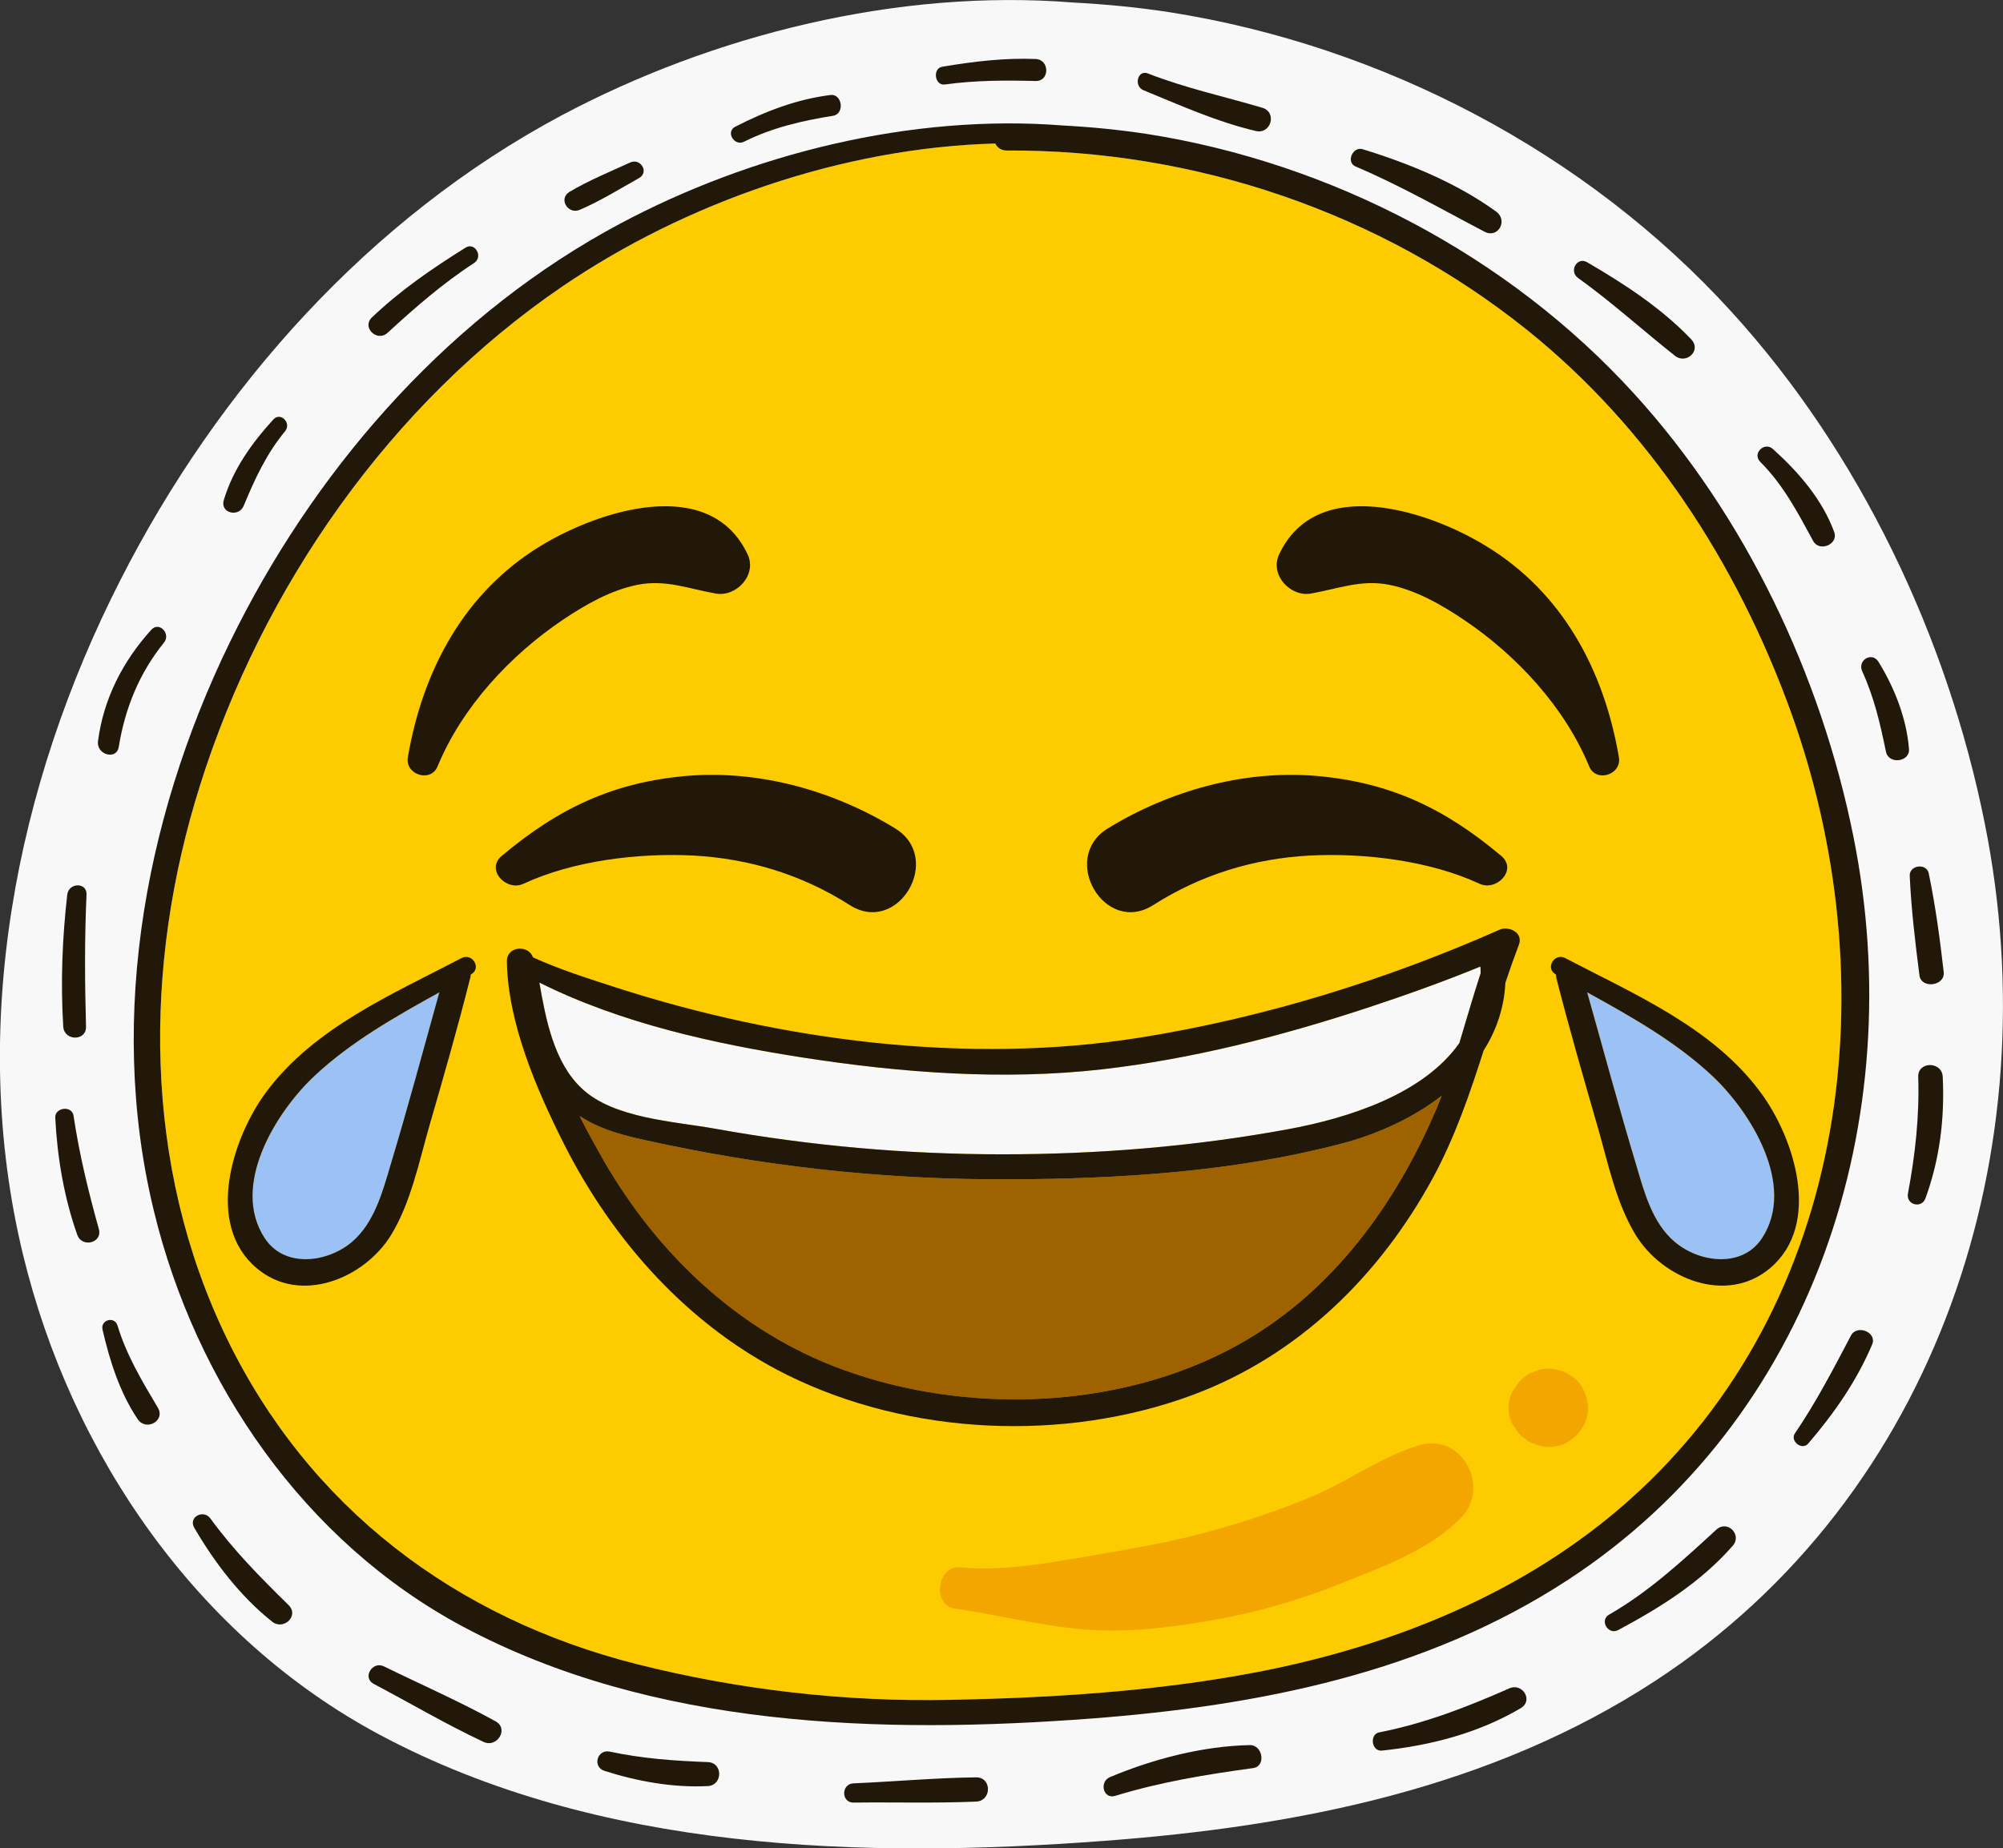 <?xml version="1.0" encoding="UTF-8"?>
<!DOCTYPE svg PUBLIC "-//W3C//DTD SVG 1.1//EN" "http://www.w3.org/Graphics/SVG/1.1/DTD/svg11.dtd">
<!-- Creator: CorelDRAW X8 -->
<svg xmlns="http://www.w3.org/2000/svg" xml:space="preserve" width="8.01in" height="7.393in" version="1.1" style="shape-rendering:geometricPrecision; text-rendering:geometricPrecision; image-rendering:optimizeQuality; fill-rule:evenodd; clip-rule:evenodd"
viewBox="0 0 8010 7393"
 xmlns:xlink="http://www.w3.org/1999/xlink">
 <rect x="0" y="0" width="8010" height="7393" fill="#333333" stroke="none"/>
 <defs>
  <style type="text/css">
   <![CDATA[
    .fil3 {fill:#22180A;fill-rule:nonzero}
    .fil5 {fill:#9CC1F5;fill-rule:nonzero}
    .fil4 {fill:#9E6300;fill-rule:nonzero}
    .fil2 {fill:#F4A600;fill-rule:nonzero}
    .fil0 {fill:#F8F8F8;fill-rule:nonzero}
    .fil1 {fill:#FCCC00;fill-rule:nonzero}
   ]]>
  </style>
 </defs>
 <g id="Layer_x0020_1">

  <g id="_972268356384">
   <path class="fil0" d="M7937 3293c-149,-744 -499,-1482 -1012,-2045 -581,-639 -1397,-1065 -2247,-1199 -129,-20 -258,-32 -388,-39 -700,-56 -1441,130 -2047,453 -765,409 -1370,1088 -1761,1856 -420,823 -610,1791 -390,2699 193,798 695,1530 1427,1921 877,468 1931,497 2898,424 774,-58 1545,-210 2204,-641 1132,-741 1578,-2126 1316,-3429z"/>
   <path class="fil1" d="M7159 2840c393,1082 243,2372 -646,3162 -417,371 -948,583 -1491,687 -399,76 -814,102 -1220,110 -420,9 -848,-40 -1256,-143 -726,-184 -1311,-626 -1640,-1305 -334,-690 -334,-1488 -106,-2210 249,-792 761,-1527 1450,-1996 491,-334 1117,-554 1730,-571 8,16 23,28 46,28 751,-4 1494,247 2081,718 489,392 839,934 1052,1520z"/>
   <path class="fil2" d="M3819 6434c172,25 338,68 512,83 178,15 357,-8 532,-39 170,-31 333,-78 493,-142 165,-66 365,-137 489,-268 115,-122 2,-336 -167,-288 -149,43 -279,140 -421,201 -149,64 -306,115 -464,156 -150,39 -302,63 -455,90 -162,27 -332,58 -497,42 -93,-10 -116,152 -22,165z"/>
   <path class="fil2" d="M6053 5703c2,2 3,5 5,7 10,18 23,33 41,44 9,10 21,17 34,20 32,14 68,18 102,8 33,-9 61,-29 82,-56 20,-26 35,-61 34,-95 -2,-28 -9,-55 -22,-79 -16,-30 -45,-52 -75,-65 -32,-13 -68,-17 -102,-7 -13,5 -25,10 -38,15 -23,14 -42,33 -56,57 -2,2 -3,5 -5,7 -27,38 -27,106 0,144z"/>
   <path class="fil3" d="M2479 895c525,-280 1166,-441 1773,-393 112,6 224,17 336,34 737,116 1444,486 1947,1039 444,487 748,1127 877,1772 227,1129 -159,2329 -1140,2971 -571,374 -1240,505 -1910,556 -838,63 -1751,38 -2511,-368 -634,-339 -1069,-973 -1236,-1664 -191,-787 -26,-1626 337,-2339 339,-665 864,-1254 1527,-1608zm1501 -321l0 0c-613,17 -1239,237 -1730,571 -689,469 -1201,1204 -1450,1996 -228,722 -228,1520 106,2210 329,679 914,1121 1640,1305 408,103 836,152 1256,143 406,-8 821,-34 1220,-110 543,-104 1074,-316 1491,-687 889,-790 1039,-2080 646,-3162 -213,-586 -563,-1128 -1052,-1520 -587,-471 -1330,-722 -2081,-718 -23,0 -38,-12 -46,-28z"/>
   <path class="fil3" d="M6003 3423c67,56 -18,143 -86,112 -200,-93 -461,-124 -679,-113 -225,12 -436,77 -626,198 -194,124 -377,-188 -181,-307 245,-150 540,-233 828,-210 298,25 518,130 744,320z"/>
   <path class="fil3" d="M3579 3313c196,119 13,431 -181,307 -190,-121 -401,-186 -626,-198 -218,-11 -479,20 -679,113 -68,32 -153,-57 -86,-112 226,-190 446,-295 744,-320 288,-23 583,60 828,210z"/>
   <path class="fil3" d="M2990 2218c38,81 -45,171 -128,156 -108,-19 -200,-57 -312,-35 -109,22 -208,79 -299,140 -211,142 -403,349 -501,586 -27,67 -131,34 -119,-36 59,-346 224,-659 532,-846 229,-140 676,-287 827,35z"/>
   <path class="fil3" d="M5115 2218c-38,81 45,171 128,156 108,-19 200,-57 312,-35 109,22 208,79 299,140 211,142 403,349 501,586 27,67 131,34 119,-36 -59,-346 -224,-659 -533,-846 -228,-140 -676,-287 -826,35z"/>
   <path class="fil0" d="M5920 3866c1,9 1,18 1,27 -30,92 -57,186 -85,279 -143,204 -442,300 -687,345 -375,69 -759,100 -1141,100 -385,0 -768,-34 -1146,-102 -166,-30 -409,-41 -536,-162 -111,-104 -144,-278 -169,-423 326,163 700,245 1054,300 393,61 801,92 1197,47 358,-41 709,-131 1051,-243 155,-51 310,-106 461,-168z"/>
   <path class="fil4" d="M5765 4383c-12,32 -25,63 -39,94 -166,372 -419,707 -782,906 -467,256 -1078,276 -1574,95 -413,-150 -740,-461 -957,-838 -31,-55 -64,-114 -95,-176 106,70 239,91 364,118 444,92 898,137 1351,135 440,-1 902,-30 1329,-142 142,-37 286,-101 403,-192z"/>
   <path class="fil3" d="M5996 3719c37,-17 97,11 78,60 -19,50 -37,101 -54,152 -5,102 -37,192 -87,271 -55,172 -113,342 -201,506 -213,393 -538,713 -961,871 -513,191 -1134,163 -1624,-80 -394,-196 -697,-537 -893,-926 -108,-215 -223,-481 -227,-727 -1,-63 87,-68 104,-17 107,49 222,85 333,121 661,213 1407,310 2096,200 490,-78 982,-230 1436,-431zm-75 174l0 0c0,-9 0,-18 -1,-27 -151,62 -306,117 -461,168 -342,112 -693,202 -1051,243 -396,45 -804,14 -1197,-47 -354,-55 -728,-137 -1054,-300 25,145 58,319 169,423 127,121 370,132 536,162 378,68 761,102 1146,102 382,0 766,-31 1141,-100 245,-45 544,-141 687,-345 28,-93 55,-187 85,-279zm-195 584l0 0c14,-31 27,-62 39,-94 -117,91 -261,155 -403,192 -427,112 -889,141 -1329,142 -453,2 -907,-43 -1351,-135 -125,-27 -258,-48 -364,-118 31,62 64,121 95,176 217,377 544,688 957,838 496,181 1107,161 1574,-95 363,-199 616,-534 782,-906z"/>
   <path class="fil5" d="M1757 3969c-64,230 -126,461 -195,690 -32,108 -65,232 -154,308 -97,83 -269,107 -349,-14 -139,-211 46,-507 199,-650 145,-136 324,-237 499,-334z"/>
   <path class="fil3" d="M1884 3897c-1,1 -1,1 -2,2 0,4 0,9 -2,14 -50,199 -107,397 -164,594 -41,143 -73,302 -151,431 -106,175 -364,283 -539,134 -207,-175 -97,-520 37,-702 192,-260 506,-393 783,-538 43,-22 81,41 38,65zm-322 762l0 0c69,-229 131,-460 195,-690 -175,97 -354,198 -499,334 -153,143 -338,439 -199,650 80,121 252,97 349,14 89,-76 122,-200 154,-308z"/>
   <path class="fil5" d="M6347 3969c65,230 127,461 196,690 32,108 64,232 154,308 97,83 269,107 349,-14 139,-211 -46,-507 -199,-650 -145,-136 -324,-237 -500,-334z"/>
   <path class="fil3" d="M6259 3832c277,145 591,278 782,538 135,182 245,527 38,702 -176,149 -433,41 -539,-134 -78,-129 -110,-288 -151,-431 -57,-197 -114,-395 -165,-594 -1,-5 -1,-10 -1,-14 -1,-1 -2,-1 -2,-2 -43,-24 -5,-87 38,-65zm438 1135l0 0c97,83 269,107 349,-14 139,-211 -46,-507 -199,-650 -145,-136 -324,-237 -500,-334 65,230 127,461 196,690 32,108 64,232 154,308z"/>
   <path class="fil3" d="M2975 567c114,-57 233,-84 357,-104 47,-8 36,-89 -11,-83 -135,17 -260,65 -381,127 -39,20 -4,79 35,60z"/>
   <path class="fil3" d="M3778 338c122,-17 241,-17 364,-14 56,1 56,-85 0,-88 -125,-5 -251,10 -374,31 -39,6 -31,76 10,71z"/>
   <path class="fil3" d="M2520 650c-81,37 -166,72 -242,117 -47,28 -6,93 41,72 82,-35 160,-84 237,-127 41,-24 5,-81 -36,-62z"/>
   <path class="fil3" d="M1861 991c-133,83 -261,171 -374,279 -41,39 20,99 62,62 110,-101 222,-199 347,-280 38,-25 3,-86 -35,-61z"/>
   <path class="fil3" d="M1093 1678c-86,94 -161,199 -198,322 -16,53 61,71 80,22 44,-106 91,-208 165,-297 27,-33 -18,-79 -47,-47z"/>
   <path class="fil3" d="M605 2519c-114,126 -191,276 -213,445 -8,54 74,79 83,23 25,-154 82,-295 181,-417 28,-35 -19,-86 -51,-51z"/>
   <path class="fil3" d="M269 3578c-20,174 -27,353 -16,529 4,57 92,58 91,0 -5,-177 -6,-352 2,-529 2,-50 -71,-48 -77,0z"/>
   <path class="fil3" d="M221 4471c8,158 35,319 88,468 19,54 103,32 86,-24 -42,-151 -78,-299 -101,-453 -7,-42 -76,-32 -73,9z"/>
   <path class="fil3" d="M410 5318c29,126 69,252 141,359 34,49 112,5 80,-47 -63,-106 -125,-209 -161,-328 -12,-39 -69,-23 -60,16z"/>
   <path class="fil3" d="M777 6111c81,139 184,274 311,375 45,37 110,-23 66,-66 -113,-111 -220,-219 -313,-347 -28,-37 -89,-5 -64,38z"/>
   <path class="fil3" d="M1494 6735c146,77 290,162 439,232 55,26 103,-52 49,-82 -145,-80 -298,-147 -447,-220 -46,-22 -87,45 -41,70z"/>
   <path class="fil3" d="M2417 7083c131,42 274,68 413,61 61,-3 62,-94 0,-96 -133,-5 -261,-14 -392,-42 -50,-10 -70,61 -21,77z"/>
   <path class="fil3" d="M3413 7210c164,-2 328,3 491,-4 62,-3 63,-97 0,-97 -163,2 -327,17 -491,24 -49,2 -50,77 0,77z"/>
   <path class="fil3" d="M4460 7183c183,-56 362,-85 551,-111 53,-7 39,-93 -13,-92 -188,4 -385,55 -559,128 -44,18 -28,90 21,75z"/>
   <path class="fil3" d="M5526 7002c194,-20 387,-70 556,-170 51,-31 6,-102 -46,-79 -170,75 -337,140 -520,176 -40,7 -32,77 10,73z"/>
   <path class="fil3" d="M6471 6520c170,-91 330,-191 458,-337 39,-44 -21,-105 -65,-65 -134,123 -270,249 -429,340 -40,23 -4,83 36,62z"/>
   <path class="fil3" d="M7231 5774c103,-120 194,-250 256,-397 20,-48 -61,-81 -85,-35 -70,133 -139,266 -224,391 -21,31 28,70 53,41z"/>
   <path class="fil3" d="M7700 4793c57,-157 77,-318 69,-485 -2,-64 -101,-64 -98,0 5,157 -12,311 -41,465 -9,46 54,63 70,20z"/>
   <path class="fil3" d="M4573 361c149,61 292,126 449,163 61,14 86,-75 26,-93 -152,-45 -309,-79 -457,-137 -41,-17 -59,50 -18,67z"/>
   <path class="fil3" d="M5421 666c179,76 344,171 516,261 54,28 94,-45 47,-80 -158,-115 -349,-193 -534,-250 -40,-13 -69,52 -29,69z"/>
   <path class="fil3" d="M6311 1112c135,97 257,208 387,311 45,36 108,-21 65,-66 -118,-124 -268,-222 -416,-308 -41,-24 -74,37 -36,63z"/>
   <path class="fil3" d="M7039 1847c93,93 150,203 212,317 24,45 102,14 84,-36 -48,-131 -143,-240 -245,-332 -34,-31 -84,18 -51,51z"/>
   <path class="fil3" d="M7447 2685c48,105 72,210 95,322 11,52 97,41 92,-12 -10,-123 -58,-244 -122,-348 -26,-42 -85,-6 -65,38z"/>
   <path class="fil3" d="M7637 3503c6,133 22,267 39,399 8,54 102,42 97,-13 -15,-132 -33,-266 -60,-396 -9,-42 -78,-33 -76,10z"/>
  </g>
 </g>
</svg>
